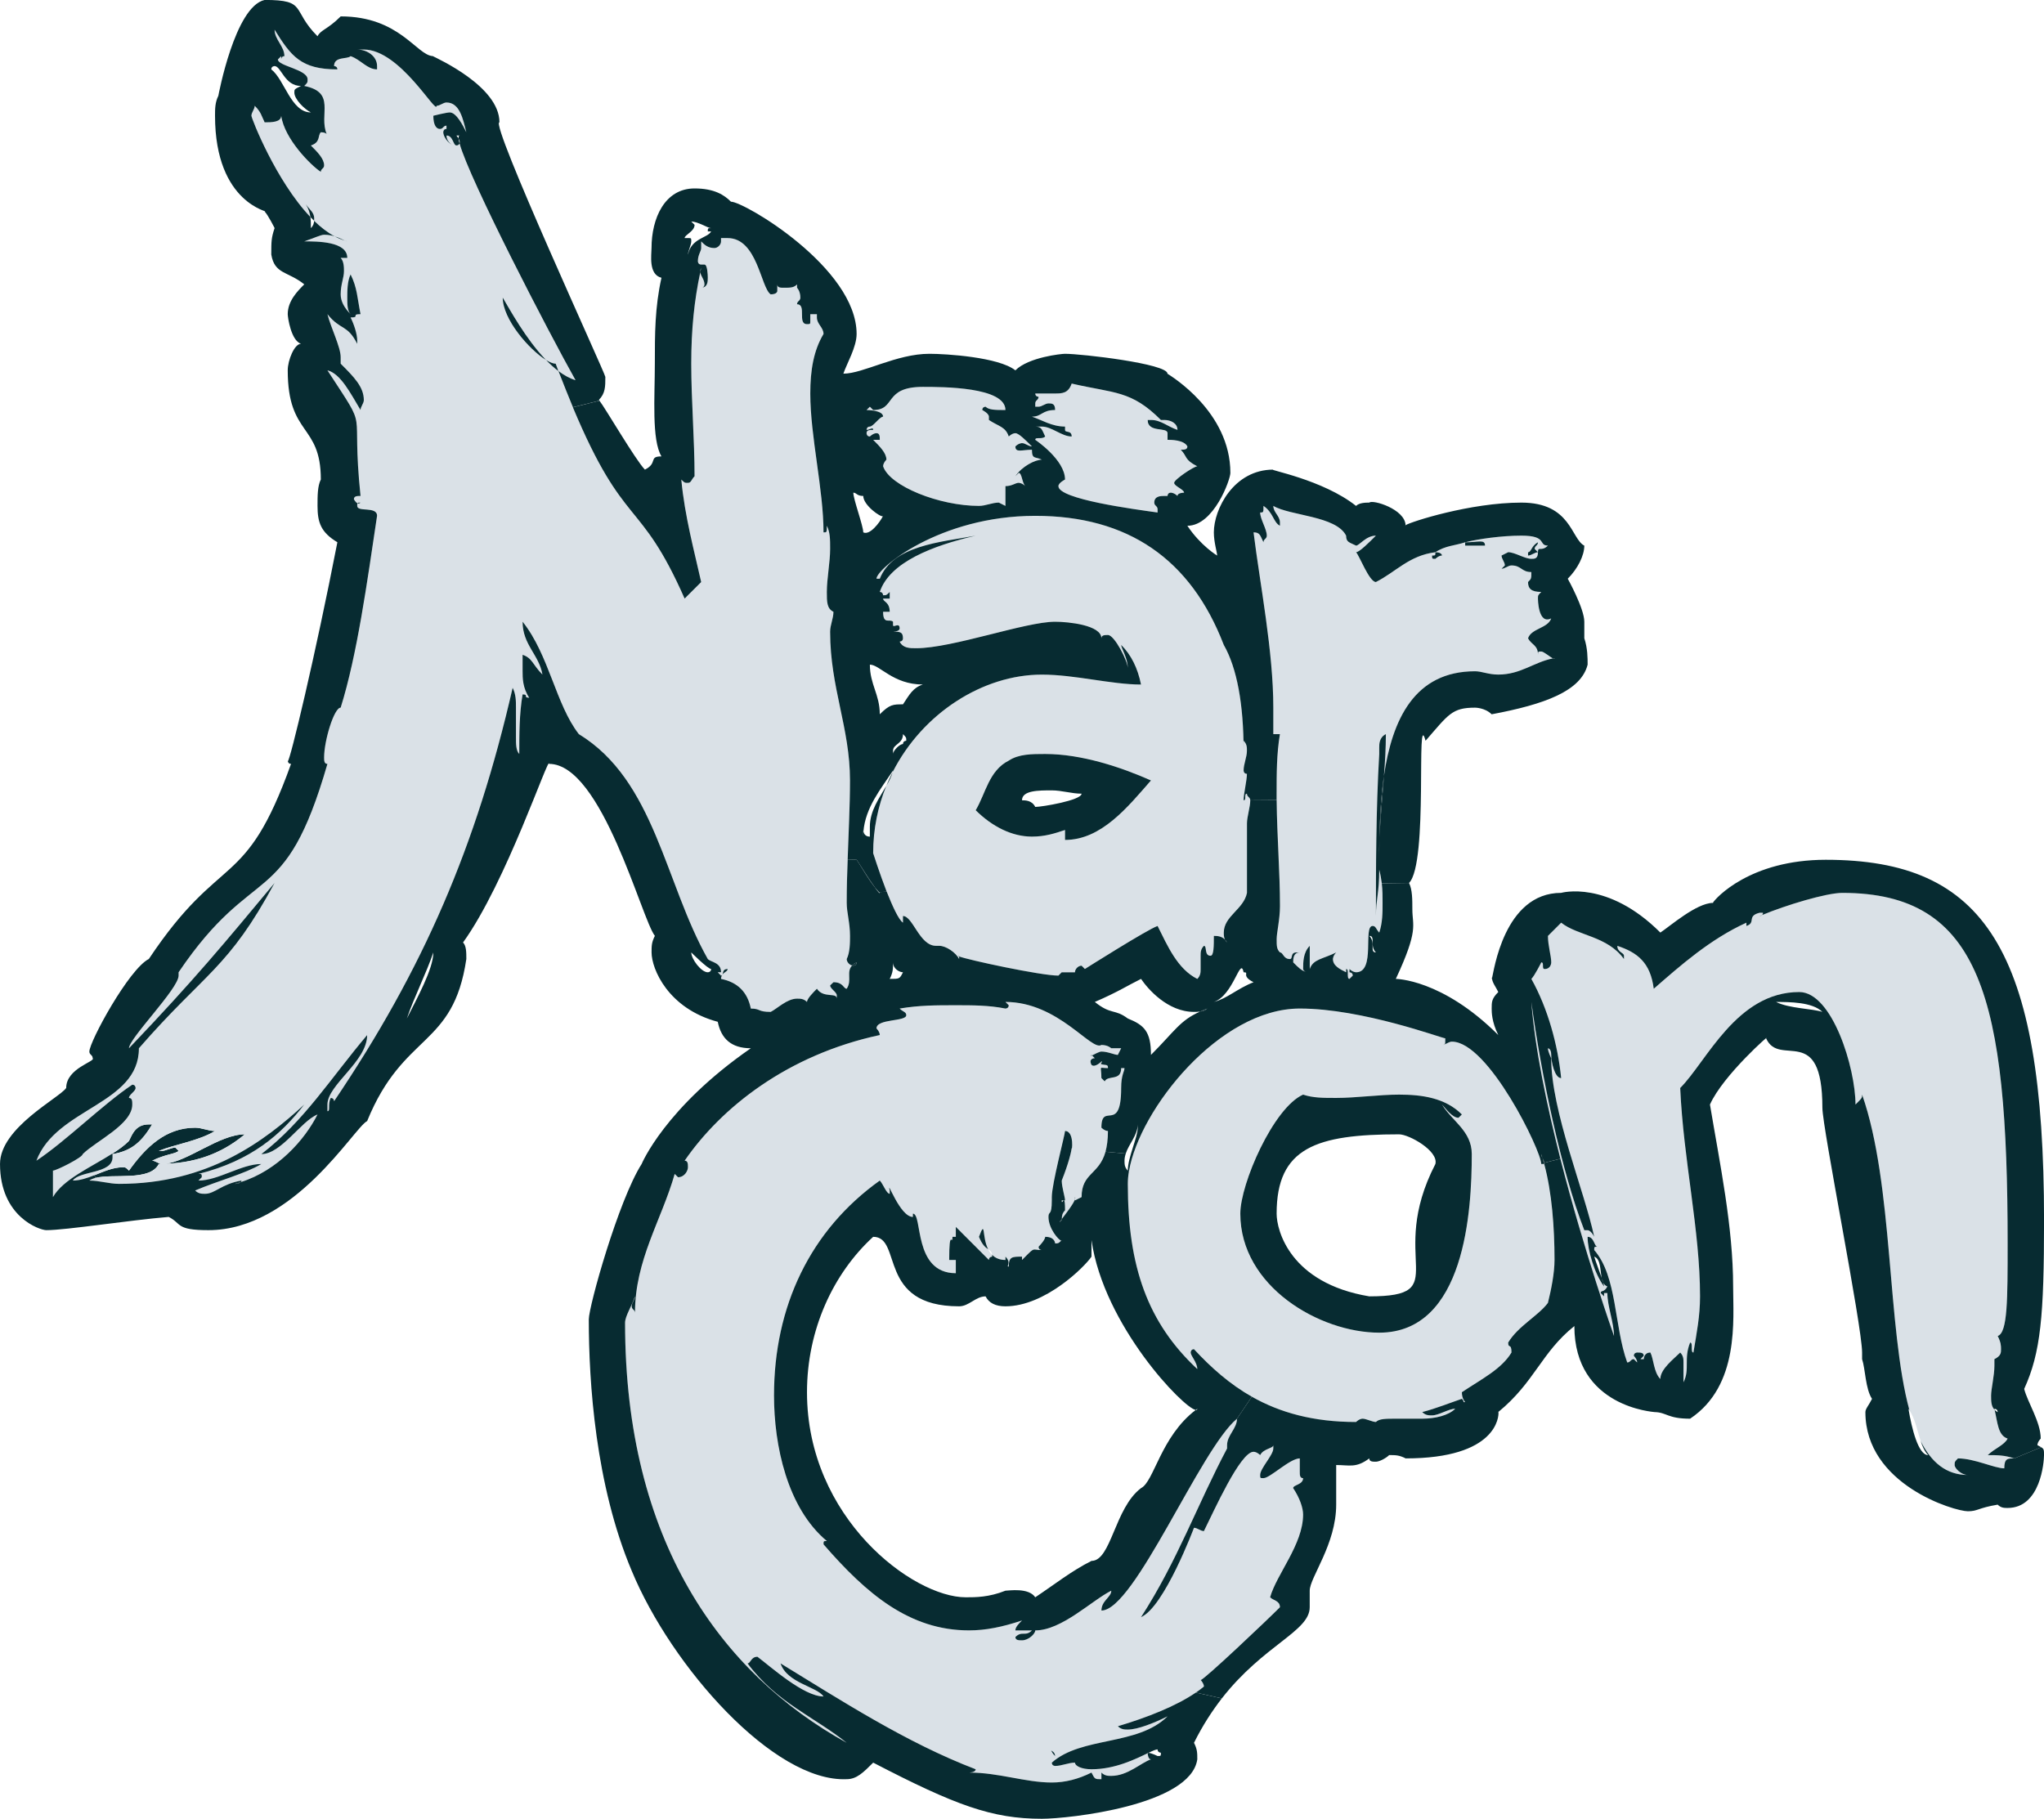 <?xml version="1.0" encoding="utf-8"?>
<!-- Generator: Adobe Illustrator 16.0.3, SVG Export Plug-In . SVG Version: 6.00 Build 0)  -->
<!DOCTYPE svg PUBLIC "-//W3C//DTD SVG 1.1 Basic//EN" "http://www.w3.org/Graphics/SVG/1.1/DTD/svg11-basic.dtd">
<svg version="1.1" baseProfile="basic" id="Layer_1"
	 xmlns="http://www.w3.org/2000/svg" xmlns:xlink="http://www.w3.org/1999/xlink" x="0px" y="0px" width="183.315px"
	 height="163.133px" viewBox="0 0 183.315 163.133" xml:space="preserve">
<style type="text/css">
<![CDATA[
	.narcon_1{fill:#072B31;}
	.narcon_4{fill:#DAE1E7;}
]]>
</style>
<path class="narcon_1" d="M14.744,104.386c2.061-0.157,4.915-2.645,7.211-2.645C20.261,103.154,18.027,104.29,14.744,104.386"/>
<path class="narcon_1" d="M21.064,106.185c0.175-0.045,0.358-0.098,0.524-0.159C21.448,106.185,21.064,106.185,21.064,106.185"/>
<path class="narcon_1" d="M14.744,104.386c-0.069,0.017-0.139,0.017-0.209,0.017c-0.026,0-0.053,0-0.079-0.009
	C14.552,104.402,14.647,104.394,14.744,104.386"/>
<path class="narcon_1" d="M13.644,100.85c-0.89,1.484-1.781,2.375-3.553,2.663l-0.026-0.036c0.576-0.357,1.091-0.733,1.501-1.143
	c0.297-0.593,0.594-1.484,1.781-1.484H13.644z"/>
<path class="narcon_1" d="M8.555,105.65l-0.079-0.244c0.838-0.332,1.668-0.707,2.506-0.707c0.288,0,0.288,0,0.585,0.297
	c1.484-2.068,3.265-3.85,5.935-3.85c0.595,0,1.188,0.296,1.781,0.296c-1.484,0.892-3.561,1.188-5.045,1.782h0.297
	c0.297,0,0.89-0.297,1.187-0.297l0.296,0.297c-0.296,0.288-1.186,0.288-2.374,0.881c0.262,0,0.515,0.228,0.778,0.288
	c-0.062,0.009-0.123,0.009-0.184,0.009C13.452,105.975,10.144,105.241,8.555,105.65"/>
<path class="narcon_4" d="M144.749,119.827c0,0-2.652-7.481-4.81-15.896c-1.213-4.784-2.278-9.873-2.601-14.063
	c0.89,6.529,2.67,15.128,4.748,20.471h0.297c0,0,0.297,0,0.594,0.594c-0.891-4.155-3.857-11.27-3.857-16.019
	c0,0-0.298-0.593-0.298-0.892c0,0,0.298,0,0.298,0.596c0,0.593,0.295,2.076,0.889,2.076c-0.297-2.968-1.187-6.233-2.67-8.895
	c0.297-0.297,0.89-1.485,0.89-1.485c0.297,0,0,0.596,0.297,0.596c0.595,0,0.595-0.596,0.595-0.596c0-0.592-0.298-1.482-0.298-2.373
	c0.298-0.297,0.89-0.891,1.187-1.187c1.484,1.187,4.146,1.187,5.631,3.263v-0.295c0-0.298-0.594-0.298-0.594-0.891
	c1.781,0.593,2.969,1.482,3.266,3.85c2.374-2.068,5.044-4.443,8.311-5.927v0.296c0.891-0.296,0-0.891,1.187-1.188h0.297
	c0,0.098-0.035,0.167-0.079,0.209c-0.078,0.027-0.148,0.063-0.218,0.088c0,0,0.13,0,0.218-0.088
	c2.113-0.881,5.762-1.989,7.194-1.989c12.456,0,14.829,9.488,14.829,31.442c0,5.045,0,8.005-0.889,8.302
	c0.297,0.593,0.297,0.89,0.297,1.188s0,0.594-0.595,0.891v0.594c0,0.891-0.296,2.076-0.296,2.671c0,0.479,0,0.96,0.313,1.274
	c0.281,1.161,0.297,2.296,1.17,2.584c-0.297,0.594-1.187,0.891-1.779,1.483c0.891,0,1.482,0,2.374,0.297
	c-0.595,0-0.892,0-0.892,0.89c-0.89,0-2.67-0.89-4.153-0.89c-0.298,0.297-0.298,0.297-0.298,0.594c0,0.296,0.594,0.892,1.187,0.892
	c-1.954,0-3.29-1.145-4.241-3.056c-0.297-0.908-0.498-1.982-1.004-2.75c-2.017-7.42-1.424-20.262-4.242-28.308
	c0,0.296,0,0.296-0.595,0.889c0-3.264-2.077-10.092-5.046-10.092c-5.63,0-8.301,6.233-10.675,8.606
	c0.296,6.521,1.78,12.755,1.78,18.69c0,1.772-0.297,3.256-0.592,5.038c-0.299,0,0-0.893-0.299-0.893
	c-0.594,1.485,0,2.375-0.594,3.563v-0.297v-1.483c0-0.297,0-0.594-0.296-0.89c-0.593,0.593-1.781,1.482-1.781,2.373
	c-0.593-0.594-0.593-1.78-0.89-2.373c-0.594,0-0.594,0.593-0.594,0.593h-0.297l0.297-0.297c0-0.296-0.297-0.296-0.594-0.296
	c0,0-0.297,0-0.297,0.296c0,0,0.297,0.297,0.297,0.594l-0.297-0.297c-0.297,0-0.297,0.297-0.594,0.297
	c-1.188-3.265-0.891-7.708-2.959-10.083c0-0.297,0-0.297,0.288-0.297c-0.288,0-0.288-0.89-0.882-0.89
	c0,1.187,0.594,3.265,1.475,4.451c0-0.062-0.025-0.174-0.068-0.329c0.086,0.155,0.2,0.276,0.365,0.329
	c-0.297,0.594-0.593,0.298-0.593,0.594l0.296,0.297v-0.297h0.297C144.155,117.166,144.749,118.641,144.749,119.827"/>
<path class="narcon_4" d="M131.105,124.874c0,0.593,0.297,0.89,0.297,0.89c-0.297,0,0,0-0.297-0.297c-0.89,0.297-2.375,0.891-3.553,1.187
	c0.297,0.296,0.585,0.296,0.881,0.296c0.595,0,1.485-0.592,2.078-0.592c-0.593,0.592-1.781,0.89-2.959,0.89h-2.374
	c-0.891,0-1.484,0-1.781,0.297c-0.297,0-0.891-0.297-1.188-0.297s-0.592,0.297-0.592,0.297c-3.843,0-6.836-0.846-9.351-2.27
	c-1.955-1.108-3.623-2.575-5.185-4.261c-0.297,0-0.297,0.299-0.297,0.299c0,0.296,0.592,0.89,0.592,1.482
	c-4.45-4.154-6.231-9.19-6.231-16.61c0-0.367,0.035-0.752,0.104-1.161h0.01c0.941-5.545,8.127-14.563,15.311-14.563
	c5.639,0,12.754,2.672,13.051,2.672c0,0.332,0,0.473-0.054,0.542c-0.043,0.018-0.087,0.024-0.13,0.043
	c0.061,0,0.105-0.009,0.13-0.043c0.22-0.089,0.429-0.245,0.647-0.245c3.264,0,8.012,9.795,8.012,10.973h0.264
	c0.689,2.54,0.924,5.691,0.924,8.606c0,1.188-0.295,2.672-0.592,3.857c-0.892,1.181-2.673,2.071-3.563,3.554
	c0,0.594,0.297,0,0.297,0.893C134.667,122.795,132.887,123.686,131.105,124.874 M131.995,103.513c0-2.07-1.779-2.96-2.67-4.443
	c0.297,0.297,0.891,1.187,1.483,1.187l0.297-0.297c-1.483-1.482-3.553-1.779-5.631-1.779c-1.78,0-3.856,0.297-5.638,0.297
	c-1.188,0-2.078,0-2.969-0.297c-2.67,1.187-5.631,8.005-5.631,10.675c0,6.529,7.114,10.676,12.457,10.676
	C131.402,119.53,131.995,108.558,131.995,103.513"/>
<path class="narcon_4" d="M88.621,112.049c-0.577-1.152-0.21-2.75-0.821-1.116C88.097,111.674,88.394,111.893,88.621,112.049
	 M91.064,146.826c0,0.297,0.296,0.297,0.593,0.297c0.594,0,1.188-0.593,1.188-0.89c2.374,0,5.045-2.672,6.817-3.562
	c0,0.593-0.883,0.89-0.883,1.781c2.959,0,8.895-14.534,12.16-17.206c0,0.89-0.891,1.485-0.891,2.375v0.297
	c-2.672,5.036-4.451,10.081-7.715,15.128c2.076-0.891,4.748-8.014,4.748-8.014c0.295,0,0.592,0.297,0.891,0.297
	c0.89-1.781,3.264-7.115,4.451-7.115c0.297,0,0.594,0.297,0.594,0.297c0.297-0.593,1.179-0.593,1.179-0.89v0.297
	c0,0.593-1.179,1.779-1.179,2.375c0,0.286,0,0.286,0.297,0.286c0.594,0,2.366-1.771,3.256-1.771v0.297v0.89
	c0,0.299,0,0.585,0.297,0.585c0,0.595-0.89,0.595-0.89,0.893c0.593,0.889,0.89,1.779,0.89,2.372c0,2.672-2.375,5.344-2.959,7.42
	c0.288,0.297,0.881,0.297,0.881,0.892c-1.151,1.161-6.816,6.528-7.104,6.528c0.051,0.062,0.288,0.324,0.288,0.585
	c-0.219,0.185-0.463,0.366-0.725,0.542c-1.8,1.231-4.399,2.243-6.994,3.02c0.299,0.297,0.596,0.297,0.892,0.297
	c0.89,0,2.375-0.594,3.562-1.187c-2.672,2.672-7.707,1.781-10.379,4.156c0,0.295,0.297,0.295,0.297,0.295
	c0.594,0,1.188-0.295,1.78-0.295c0,0.295,0.595,0.592,1.484,0.592c2.13,0,3.963-0.924,5.036-1.438
	c0.01,0.14,0.053,0.549,0.298,0.549c-0.89,0.298-2.078,1.484-3.562,1.484c-0.298,0-0.586,0-0.883-0.298v0.595
	c-0.592,0-0.592,0-0.89-0.595c-1.187,0.595-2.374,0.892-3.562,0.892c-2.375,0-4.749-0.892-7.419-0.892c0,0,0.593,0,0.593-0.297
	c-6.224-2.373-12.159-6.231-17.502-9.496c0.594,1.779,3.264,2.076,3.858,2.968c-1.78,0-4.74-2.672-5.927-3.562
	c-0.594,0-0.594,0.594-0.89,0.594c2.671,3.562,5.927,4.748,8.895,7.123c-11.27-6.233-19.877-18.097-19.877-37.676
	c0-0.594,0.594-1.475,0.891-2.366c0,0.296-0.297,0.593-0.297,0.892c0,0.296,0.297,0.296,0.297,0.584
	c0-4.741,2.374-8.303,3.561-12.458l0.297,0.297c0.593,0,0.89-0.593,0.89-0.89s0-0.594-0.297-0.594
	c3.265-4.739,9.193-9.487,17.502-11.27c0-0.297-0.296-0.593-0.296-0.593c0-0.891,2.671-0.594,2.671-1.187
	c0-0.297-0.296-0.297-0.594-0.596c1.781-0.297,3.256-0.297,5.038-0.297c1.484,0,2.967,0,4.451,0.297c0,0,0.297,0,0.297-0.297
	l-0.297-0.296c4.75,0,7.717,4.453,8.607,3.858c0.585,0,0.883,0.296,0.883,0.296h0.592h0.299l-0.299,0.596
	c-0.295,0-0.89-0.297-1.475-0.297c-0.191,0-0.628,0.243-0.838,0.348l-0.052-0.051c-0.104,0.104-0.062,0.095,0.052,0.051l0.246,0.245
	c0,0-0.596,0-0.298,0.594c0.298,0.297,0.89-0.297,0.89-0.297c0.297,0-0.592,0.297,0.585,0.297h-0.881c0.881,0,0.881,0,0.881,0.297
	c-0.881,0-0.585-0.297-0.585,0.89l0.297,0.297c0.288-0.594,1.477,0,1.477-1.187h0.297c0,0.297-0.297,0.593-0.297,1.779
	c0,4.157-1.773,1.188-1.773,3.563c0,0,0.297,0.296,0.585,0.296c0,0.777-0.087,1.38-0.218,1.86c-0.584,2.078-2.146,1.895-2.146,4.068
	l-0.595,0.296v-0.095c0.035-0.098,0.035-0.167,0-0.201v0.201c-0.131,0.409-0.829,1.301-1.178,1.763c0-0.254,0.026-0.515,0.288-0.777
	c0-0.61-0.035-0.837-0.079-0.891h0.079c0-0.296-0.297-1.187-0.297-1.778c0.594-1.486,0.89-2.664,0.89-2.961
	c0,0.586,0.297-1.485-0.593-1.485c0,0.299-1.188,4.742-1.188,5.929v0.296c0,1.483-0.298,0.891-0.298,1.483
	c0,1.049,0.927,2.096,1.144,2.123c-0.252,0.252-0.271,0.252-0.549,0.252c0,0,0-0.593-0.891-0.593c0,0.297-0.593,0.89-0.593,0.89
	c0,0.297,0.296,0.297,0.296,0.297c-0.89,0-0.593-0.297-1.484,0.593l-0.297,0.297v-0.297c-0.889,0-1.187,0-1.187,0.893
	c-0.297,0,0.298-0.297-0.297-0.893v0.297c-0.541,0-0.925-0.183-1.196-0.462c-0.035-0.297-0.165-0.375-0.349-0.489
	c0.087,0.185,0.201,0.35,0.349,0.489c0.009,0.045,0.009,0.105,0.009,0.165c0,0-0.297,0-0.297,0.297
	c-0.593-0.593-2.967-2.967-2.967-2.967v0.297v0.594h-0.297c0,0.89-0.297-0.891-0.297,2.076h0.594v1.188
	c-3.85,0-2.959-5.343-3.85-5.343v0.296c-1.188,0-2.374-3.562-2.078-2.373v0.297c-0.296,0-0.593-0.89-0.891-1.186
	c-6.232,4.45-9.487,11.277-9.487,19.281c0,4.452,1.178,10.082,4.739,13.05c-0.297,0-0.297,0-0.297,0.297
	c3.859,4.452,7.717,7.717,13.051,7.717c1.484,0,2.968-0.297,4.748-0.89c-0.297,0.296-0.593,0.593-0.593,0.89h0.296h0.891h0.297
	C91.955,146.826,91.657,146.233,91.064,146.826"/>
<path class="narcon_4" d="M136.448,48.045c2.375,0,1.482,0.893,2.375,0.893c-0.596,0.594-0.893,0-0.893,0.594l-0.295-0.297
	c0-0.297,0.295-0.297,0.295-0.594c-0.592,0.297-0.592,0.891-0.89,0.891v0.296c0.298,0,0.595-0.296,0.89-0.296
	c0,0.593-0.295,0.593-0.592,0.593c-0.594,0-1.484-0.593-2.078-0.593l-0.594,0.296c0,0.297,0.297,0.593,0.297,0.89l-0.297,0.297
	c0.297,0,0.594-0.297,0.891-0.297c0.891,0,0.891,0.594,1.781,0.594c0,0.594,0,0.594-0.298,0.892c0,0.593,0.298,0.89,1.187,0.89
	c-0.297,0.297-0.297,0.297-0.297,0.594c0,0,0,2.375,1.188,1.779c-0.296,0.894-1.78,0.894-2.078,1.782
	c0.298,0.593,0.89,0.593,0.89,1.484c0-0.298,0-0.298,0.297-0.298c0.22,0,0.779,0.489,1.039,0.621
	c-1.701,0.33-2.879,1.449-4.896,1.449c-0.891,0-1.484-0.297-2.078-0.297c-5.438,0-7.438,4.328-8.179,9.4
	c0.104-1.256,0.174-2.523,0.174-3.762c-0.593,0.296-0.593,0.89-0.593,1.186v0.596c-0.297,5.045-0.297,10.378-0.297,14.533
	c0-1.484,0.297-2.077,0.297-4.155c0.113,0.444,0.184,0.847,0.227,1.222c0.07,0.631,0.07,1.188,0.07,1.746
	c0,0.891,0,1.782-0.297,2.672c-0.297-0.297-0.297-0.594-0.594-0.594c-0.891,0,0.297,4.155-1.483,4.155c0,0-0.297,0-0.595-0.296
	v0.296c0,0,0.298,0,0.298,0.297l-0.298,0.297c-0.297,0,0-0.89-0.297-0.89v0.296c-0.592-0.296-1.187-0.593-1.187-1.188
	c0,0,0-0.296,0.297-0.593c-1.187,0.593-2.077,0.593-2.374,1.485v-2.078c-0.595,0.593-0.595,1.483-0.595,2.078
	c0,0,0,0.165,0.254,0.252c-0.394-0.096-0.672-0.375-1.144-0.847c0-0.298,0-0.891,0.594-0.891h-0.297
	c-0.594,0-0.297,0.593-0.594,0.593c-0.594,0-0.594-0.593-0.891-0.593c-0.297-0.297-0.297-0.593-0.297-1.187s0.297-1.781,0.297-2.969
	c0-3.089-0.261-6.172-0.297-9.506v-0.574c0-1.783,0-3.563,0.297-5.344h-0.593v-2.375c0-5.037-1.179-10.972-1.772-15.722
	c0.594,0,0.594,0.296,0.892,0.892c0-0.299,0.296-0.299,0.296-0.596c0-0.593-0.594-1.482-0.594-2.076c0.298,0,0.298,0,0.298-0.593
	c0.881,0.593,0.881,1.483,1.474,1.78v-0.297c0-0.593-0.593-0.89-0.593-1.483c1.483,0.89,5.639,0.89,6.528,2.669
	c0,0.596,0.297,0.596,0.892,0.893c0.296,0,0.89-0.893,1.78-0.893c-0.594,0.596-1.484,1.486-1.78,1.486
	c0.296,0.296,1.187,2.671,1.78,2.671c1.781-0.892,2.968-2.375,5.334-2.671c0,0.296,0,0.296-0.297,0.296c0,0.297,0,0.297,0.297,0.297
	c0,0,0.297-0.297,0.594-0.297c0,0,0-0.296-0.594-0.296c0.89-0.594,1.779-0.594,2.672-0.891v0.297h0.889h0.891
	c0-0.596-0.594-0.297-1.779-0.297C132.589,48.342,134.667,48.045,136.448,48.045"/>
<path class="narcon_4" d="M105.896,40.337c0.594,0.595,0.297,0.892,1.483,1.485c-0.296,0-2.078,1.187-2.078,1.483
	c0,0.297,0.892,0.594,0.892,0.882c0,0-0.594,0-0.594,0.296c-0.298-0.296-0.594-0.296-0.594-0.296c-0.296,0-0.296,0.296-0.296,0.296
	h-0.297c-0.297,0-0.892,0-0.892,0.596c0,0.296,0.297,0.296,0.297,0.593v0.296c-2.077-0.296-8.895-1.186-8.895-2.366
	c0-0.297,0.594-0.593,0.594-0.593c0-1.78-2.672-3.562-2.672-3.562c0-0.297,0.594,0,0.891-0.297c-0.297-0.593-0.297-0.89-0.891-0.89
	h0.594c0.892,0,1.78,0.89,2.67,0.89c0-0.593-0.592-0.296-0.592-0.593V38.26c-1.187,0-2.078-0.593-2.969-0.889
	c0.891,0,0.891-0.596,2.078-0.596c0-0.593-0.296-0.593-0.594-0.593c-0.297,0-0.594,0.297-0.891,0.297h-0.297v-0.297
	c0-0.297,0.297-0.297,0.297-0.593c0,0-0.297,0-0.297-0.297h0.594h1.188c0.593,0,1.188,0,1.482-0.89
	c3.851,0.89,5.334,0.594,8.007,3.265h0.297c0.593,0,1.187,0.297,1.187,0.89c-0.89-0.297-1.483-0.89-2.375-0.89h-0.297
	c0,1.187,1.782,0.593,1.782,1.187v0.593c0.296,0,1.483,0,1.78,0.594C106.489,40.337,106.192,40.337,105.896,40.337"/>
<path class="narcon_4" d="M91.064,42.712l0.296-0.296c0.297,0,0.297,0.889,0.594,1.186c-0.297-0.297-0.594-0.297-0.594-0.297
	c-0.296,0-0.592,0.297-1.187,0.297v0.585v1.188l-0.593-0.296c-0.594,0-1.187,0.296-1.781,0.296c-3.562,0-8.005-1.773-8.598-3.553
	c0-0.297,0.297-0.593,0.297-0.593c0-0.594-0.595-1.188-1.188-1.782h0.593c0-0.297,0-0.593-0.296-0.593
	c-0.297,0-0.593,0.296-0.593,0.296c-0.297,0-0.297-0.296-0.297-0.296c0-0.297,0.297-0.297,0.593-0.297c0-0.297-0.296,0-0.593,0
	c0,0,0-0.297,0.297-0.297c0.296,0,0.889-0.889,1.187-0.889c0-0.596-1.484-0.596-1.484-0.596l0.297-0.296l0.296,0.296
	c2.078,0,0.891-2.076,4.453-2.076c1.771,0,7.41,0,7.41,2.076c-0.89,0-1.484,0-1.78-0.296c0,0-0.297,0-0.297,0.296
	c0,0,0.593,0.299,0.593,0.596v0.296c0.891,0.593,1.484,0.593,1.781,1.483c0,0,0.298-0.296,0.594-0.296s0.89,0.593,1.484,1.187
	c-0.297,0-0.594-0.297-0.891-0.297c0,0-0.297,0-0.593,0.297c0,0.594,0.593,0.296,1.484,0.296c0,0.892,0.297,0.595,0.89,0.892
	C92.846,41.229,91.657,41.822,91.064,42.712"/>
<path class="narcon_4" d="M95.22,87.206l-0.297,0.297c-1.59,0-8.145-1.415-8.905-1.72v-0.062c-0.096,0-0.086,0.019,0,0.062v0.234
	c-0.296-0.593-1.187-1.186-1.78-1.186h-0.297c-1.476,0-2.069-2.672-2.959-2.672v0.595c-0.393-0.263-0.943-1.485-1.458-2.777
	c-0.646-1.677-1.214-3.456-1.214-3.456c0-2.165,0.429-4.199,1.18-6.04c0.252-0.42,0.462-0.831,0.567-1.231
	c2.688-5.299,8.109-8.746,13.381-8.746c2.969,0,6.224,0.89,8.896,0.89c-0.297-1.485-0.892-2.662-1.78-3.554
	c0,0.297,0.592,1.188,0.592,2.068c0-0.593-1.187-2.957-1.779-2.957c-0.288,0-0.585,0-0.585,0.296c0-1.187-2.968-1.485-4.155-1.485
	c-2.672,0-9.201,2.375-12.457,2.375c-0.593,0-1.187,0-1.485-0.593c0,0,0.298,0,0.298-0.297c0-0.593-0.298-0.593-0.891-0.593
	c0,0,0.593,0,0.593-0.297c0-0.596-0.593,0-0.593-0.297v-0.299c-0.296-0.297-0.889,0.299-0.889-0.89h0.593
	c0-0.89-0.593-0.89-0.593-1.187h0.593v-0.297v-0.297c-0.297,0.297-0.297,0.297-0.593,0.297c0,0,0-0.297-0.298-0.297
	c0.891-2.672,4.749-4.154,8.599-5.047c-3.265,0.596-7.412,0.893-8.599,3.859h-0.297c0-0.891,5.631-5.638,14.238-5.638
	c8.3,0,13.941,3.858,16.909,11.574c1.187,2.068,1.781,5.334,1.781,9.488v-0.889c0.296,0.296,0.296,0.592,0.296,0.889
	c0,0.596-0.296,1.188-0.296,1.782c0,0,0,0.296,0.296,0.296c0,0.594-0.296,1.783-0.296,2.375c0.296,0,0-0.592,0.296-0.592
	c0,0.296,0.297,0.296,0.297,0.592c0,0.594-0.297,1.484-0.297,2.068v6.233c-0.296,1.483-2.077,2.077-2.077,3.562
	c0,0.211,0,0.42,0.104,0.627c-0.314-0.33-0.75-0.33-0.995-0.33c0,0.891,0,1.78-0.298,1.78c-0.592,0-0.295-0.89-0.592-0.89
	c-0.297,0.296-0.297,0.593-0.297,0.89v1.188c0,0.296,0,0.593-0.298,0.89c-1.78-0.89-2.671-2.968-3.562-4.749
	c-0.891,0.297-6.521,3.859-6.521,3.859L97,86.613c-0.297,0-0.593,0.297-0.593,0.593H95.22z M95.517,75.335
	c3.265,0,5.629-2.96,7.707-5.335c-2.67-1.186-6.224-2.373-9.488-2.373c-1.188,0-2.375,0-3.265,0.594
	c-1.781,0.89-2.077,2.969-2.967,4.451c1.484,1.475,3.265,2.365,5.045,2.365c1.188,0,2.078-0.297,2.969-0.594V75.335z"/>
<path class="narcon_4" d="M65.26,86.91c-0.445,0-0.392,0.33-0.462,0.496C64.963,87.179,65.26,87.119,65.26,86.91 M29.305,12.028
	c0.017,0.044,0.034,0.087,0.06,0.132C29.365,12.161,29.365,12.099,29.305,12.028 M21.955,101.741c-2.296,0-5.151,2.487-7.211,2.645
	c-0.096,0.008-0.192,0.017-0.288,0.008c0.026,0.009,0.052,0.009,0.079,0.009c0.07,0,0.139,0,0.209-0.017
	C18.026,104.29,20.261,103.154,21.955,101.741 M10.065,103.477c-1.912,1.223-4.399,2.297-5.316,3.895v-1.483v-0.892
	c0.297,0,2.671-1.187,2.671-1.483c1.187-1.179,4.443-2.663,4.443-4.443c0-0.297,0-0.593-0.297-0.593
	c0-0.297,0.594-0.596,0.594-0.893c0,0,0-0.295-0.297-0.295c-2.662,1.78-5.927,5.045-8.598,6.816
	c1.781-4.739,9.192-5.036,9.192-10.083c5.936-6.817,8.013-7.112,12.169-14.829c-4.452,5.342-7.124,8.606-13.06,14.829
	c0-0.89,4.452-5.341,4.452-6.52v-0.298c6.826-10.09,9.489-5.342,13.347-18.688c-0.297,0-0.297-0.296-0.297-0.593
	c0-1.485,0.892-4.453,1.485-4.453c1.484-4.74,2.374-11.269,3.264-17.205c0-0.89-1.78-0.297-1.78-0.89c0-0.123,0-0.192,0.017-0.237
	c0.088,0.036,0.183,0.036,0.28-0.059c-0.175,0-0.245,0-0.28,0.059c-0.174-0.087-0.314-0.356-0.314-0.356
	c0-0.299,0.297-0.299,0.594-0.299c-0.891-8.598,0.89-5.333-2.969-11.268c1.188,0.297,2.078,2.077,2.969,3.56
	c0-0.297,0.296-0.593,0.296-0.89c0-1.186-0.89-2.076-2.077-3.264v-0.594c0-0.89-0.89-2.661-1.188-3.85
	c1.188,1.486,1.781,0.892,2.672,2.663v-0.296c0-0.593-0.297-1.475-0.594-2.07c0.891,0,0-0.297,0.891-0.297
	c-0.297-1.483-0.297-2.373-0.891-3.561c-0.297,0.593-0.297,1.485-0.297,2.078c0,0.594,0,1.187,0.297,1.483
	c-0.594-0.593-0.89-1.186-0.89-1.78c0-0.89,0.296-1.484,0.296-2.078c0-0.297,0-0.89-0.296-1.187h0.593
	c0-1.483-2.671-1.483-3.858-1.483c0.89-0.298,1.484-0.595,1.78-0.595c0.376,0,0.69,0.062,0.952,0.149
	c0.297,0.158,0.603,0.288,0.908,0.376c0.088,0.043,0.158,0.07,0.218,0.07c-0.07-0.019-0.148-0.036-0.218-0.07
	c-0.209-0.088-0.497-0.262-0.908-0.376c-0.637-0.34-1.257-0.821-1.85-1.397v-0.009c0.008-0.078,0.008-0.156,0.008-0.226
	c0-0.515-0.445-0.803-0.759-1.257c0.262,0.418,0.367,0.776,0.418,1.153c-3.107-3.265-5.289-8.861-5.289-9.088
	c0-0.296,0.296-0.594,0.296-0.891c0.594,0.595,0.594,0.891,0.891,1.485c0.594,0,1.484,0,1.484-0.594
	c0.288,2.077,2.663,4.452,3.553,5.037c0-0.288,0.296-0.288,0.296-0.585c0-0.593-0.593-1.188-1.186-1.782
	c0.89-0.296,0.593-0.889,0.89-1.186c0.296,0,0.445,0.078,0.524,0.148c-0.725-1.746,0.881-3.727-2.008-4.303
	c0.297-0.297,0.297-0.297,0.297-0.593c0-0.892-2.663-1.189-2.663-1.782l0.297-0.297v0.297c0,0,0-0.297,0.288-0.297
	c0-0.89-0.881-1.483-0.881-2.373c1.475,2.373,2.365,3.56,5.63,3.56c0-0.297-0.296-0.297-0.296-0.297c0-0.89,1.186-0.593,1.483-0.89
	c0.891,0.297,1.484,1.187,2.374,1.187V5.927c0-0.89-0.89-1.483-1.78-1.483h0.593c3.265,0,6.53,5.936,6.53,5.045
	c0.297,0,0.593-0.297,0.882-0.297c1.187,0,1.484,1.485,1.78,2.672c-0.296-0.594-0.891-1.78-1.484-1.78
	c-0.296,0-1.475,0.296-1.475,0.296c0,0.89,0.297,1.187,0.594,1.187c0.296,0,0.296-0.297,0.585-0.297v0.297
	c-0.289,0-0.289,0.297-0.289,0.297c0,0.28,0.245,0.803,0.76,1.116c-0.175-0.129-0.471-0.4-0.471-0.819
	c0.593,0,0.593,0.889,0.889,0.889c0.184,0,0.254-0.104,0.28-0.191c0.891,3.265,8.058,17.074,10.405,21.247
	c-0.523-0.156-1.038-0.444-1.536-0.821c-0.078-0.219-0.157-0.437-0.244-0.663c-0.219,0-0.515-0.122-0.865-0.332
	c-1.815-1.876-3.273-4.574-3.884-5.595c0,1.939,2.366,4.661,3.884,5.595c0.358,0.367,0.725,0.708,1.109,0.995
	c0.471,1.205,0.9,2.279,1.301,3.248c4.635,11.051,5.988,8.013,10.021,17.153c0.594-0.594,0.891-0.891,1.484-1.483
	c-0.593-2.671-1.484-5.937-1.781-9.192c0.297,0.296,0.297,0.296,0.594,0.296c0.297,0,0.297-0.296,0.594-0.593
	c0-3.265-0.297-6.827-0.297-10.091c0-3.099,0.27-5.675,0.812-8.215c0.034,0.366,0.375,0.646,0.375,1.101c0,0,0,0.208-0.183,0.278
	c0.479-0.059,0.479-0.593,0.479-0.872v-0.035c0-0.21-0.035-1.152-0.296-1.152h-0.297c-0.297,0-0.297-0.297-0.297-0.297
	c0-0.593,0.297-0.89,0.297-1.186v-0.594c0.297,0.297,0.593,0.594,1.188,0.594c0.296,0,0.593-0.297,0.593-0.594v-0.298h0.593
	c2.672,0,2.969,4.453,3.859,5.046c0.593,0,0.593-0.296,0.593-0.296v-0.594c0,0.297,0.289,0.297,0.585,0.297
	c0.594,0,0.891,0,1.187-0.297v0.297c0,0,0.298,0.297,0.298,0.89c0,0.297-0.298,0.297-0.298,0.594c0.891,0,0,1.781,0.891,1.781
	c0.296,0,0.296,0,0.296-0.299v-0.593h0.594v0.297c0,0.595,0.594,0.892,0.594,1.477c-0.891,1.483-1.188,3.264-1.188,5.341
	c0,3.858,1.188,8.606,1.188,12.456c0.297,0,0.297,0,0.297-0.593c0.296,0.593,0.296,1.186,0.296,2.079
	c0,1.186-0.296,2.67-0.296,3.857c0,0.891,0,1.484,0.593,1.781c0,0.592-0.297,1.188-0.297,1.781c0,5.036,1.781,8.598,1.781,13.346
	c0,2.33-0.131,4.662-0.21,7.08c-0.052,1.266-0.086,2.566-0.086,3.893c0,0.891,0.296,1.782,0.296,2.969c0,0.594,0,1.483-0.296,2.076
	c0,0.263,0.235,0.525,0.488,0.577c-0.558,0.576,0.018,1.336-0.488,2.087c-0.297,0-0.297-0.585-1.188-0.585l-0.297,0.288
	c0,0.297,0.593,0.593,0.593,0.89v0.297c0-0.594-1.186,0-1.78-0.89c-0.297,0.296-0.89,0.89-0.89,1.187
	c-0.297-0.297-0.593-0.297-0.891-0.297c-0.89,0-1.772,0.89-2.365,1.188c-1.187,0-0.89-0.299-1.782-0.299
	c-0.296-1.483-1.186-2.364-2.67-2.661c0-0.14,0.035-0.235,0.087-0.324c0.018-0.017,0.035-0.034,0.035-0.06
	c-0.017,0.018-0.035,0.034-0.035,0.06c-0.026,0.019-0.052,0.027-0.087,0.027l-0.297-0.298h0.297c0-0.891-0.89-0.891-1.188-1.188
	C59.621,79.193,58.731,70,51.913,65.846c-2.077-2.672-2.671-7.115-5.045-10.084c0,2.078,1.483,2.969,1.781,4.742
	c-0.891-0.893-0.891-1.477-1.781-1.773v1.477c0,0.594,0,1.483,0.593,2.373c-0.593,0,0-0.297-0.593-0.297
	c-0.297,1.782-0.297,3.563-0.297,5.344c-0.297-0.299-0.297-0.892-0.297-1.485v-2.671c0-0.594,0-1.188-0.297-1.78
	c-3.265,14.237-8.004,25.22-16.017,37.082c0,0,0-0.296-0.297-0.296c-0.298,0.593,0,1.188-0.298,1.188v-0.595
	c0-1.78,3.562-3.858,3.562-6.233c-3.264,3.858-5.639,7.717-9.489,10.677c1.781,0,3.553-2.96,5.037-3.554
	c-1.126,2.253-3.588,5.037-6.887,6.066c0.043-0.034,0.07-0.078,0.07-0.138c-1.781,0.297-2.375,1.187-3.265,1.187
	c-0.297,0-0.594,0-0.891-0.297c2.078-0.89,4.453-1.485,5.936-2.375c-1.78,0-3.858,1.485-5.639,1.485l0.297-0.299
	c0-0.297,0-0.297-0.297-0.297c4.749-1.187,7.42-3.551,9.489-6.223c-3.553,3.265-8.598,7.115-16.603,7.115
	c-0.891,0-1.781-0.297-2.672-0.297c0.14-0.105,0.323-0.185,0.542-0.237c1.589-0.409,4.897,0.324,5.683-1.248
	c0.06,0,0.122,0,0.183-0.009c-0.262-0.061-0.515-0.288-0.777-0.288c1.188-0.593,2.077-0.593,2.374-0.881l-0.297-0.297
	c-0.296,0-0.889,0.297-1.186,0.297h-0.297c1.483-0.594,3.561-0.891,5.045-1.782c-0.593,0-1.187-0.296-1.781-0.296
	c-2.67,0-4.452,1.781-5.936,3.85c-0.296-0.297-0.296-0.297-0.584-0.297c-0.838,0-1.668,0.375-2.506,0.707
	c-0.646,0.253-1.301,0.481-1.946,0.481c0.594-0.892,3.561-0.596,3.561-2.078v-0.297c1.772-0.288,2.663-1.179,3.553-2.663h-0.297
	c-1.187,0-1.484,0.892-1.781,1.484C11.156,102.743,10.641,103.119,10.065,103.477"/>
<path class="narcon_1" d="M157.809,82.16c0.069-0.025,0.14-0.061,0.218-0.088C157.938,82.16,157.809,82.16,157.809,82.16"/>
<path class="narcon_1" d="M153.609,80.981c0.019-0.009,0.026-0.009,0.044-0.009C153.593,81.035,153.566,81.044,153.609,80.981"/>
<path class="narcon_1" d="M139.268,59.055c0.043-0.009,0.097-0.02,0.147-0.027C139.415,59.098,139.354,59.098,139.268,59.055"/>
<path class="narcon_1" d="M138.517,104.29c0,0.043,0.01,0.078,0.01,0.112h-0.035c-0.044-0.174-0.098-0.35-0.148-0.523
	C138.403,104.02,138.481,104.158,138.517,104.29"/>
<path class="narcon_1" d="M137.932,48.641c0,0.297-0.296,0.297-0.296,0.594l0.296,0.297c-0.296,0-0.593,0.297-0.89,0.297v-0.297
	C137.339,49.531,137.339,48.938,137.932,48.641"/>
<path class="narcon_1" d="M133.804,87.764c0.008,0.011,0,0.011,0,0.011c-0.019,0.068-0.026-0.011-0.026-0.271
	C133.777,87.599,133.785,87.686,133.804,87.764"/>
<path class="narcon_1" d="M133.183,48.938h-0.891h-0.889v-0.297C132.589,48.641,133.183,48.342,133.183,48.938"/>
<path class="narcon_1" d="M129.438,93.718c0.043-0.018,0.087-0.025,0.13-0.043C129.544,93.709,129.499,93.718,129.438,93.718"/>
<path class="narcon_1" d="M128.731,49.531c0.594,0,0.594,0.296,0.594,0.296c-0.297,0-0.594,0.297-0.594,0.297
	c-0.297,0-0.297,0-0.297-0.297C128.731,49.827,128.731,49.827,128.731,49.531"/>
<path class="narcon_1" d="M126.06,47.103c0.01,0.019,0.01,0.036,0.01,0.053C126.017,47.156,126.017,47.139,126.06,47.103"/>
<path class="narcon_1" d="M124.112,69.634c-0.129,1.902-0.321,3.78-0.392,5.438C123.756,73.273,123.851,71.406,124.112,69.634"/>
<path class="narcon_1" d="M114.493,108.854c0,1.485,1.188,6.232,8.311,7.42c7.709,0,1.483-3.266,5.928-11.872
	c0.297-1.178-2.366-2.661-3.256-2.661C118.056,101.741,114.493,102.928,114.493,108.854 M129.325,99.069
	c0.891,1.483,2.67,2.373,2.67,4.443c0,5.045-0.592,16.018-8.301,16.018c-5.342,0-12.457-4.146-12.457-10.676
	c0-2.67,2.96-9.488,5.63-10.675c0.892,0.297,1.782,0.297,2.969,0.297c1.781,0,3.858-0.297,5.64-0.297
	c2.078,0,4.146,0.297,5.631,1.779l-0.299,0.298C130.216,100.257,129.621,99.366,129.325,99.069"/>
<path class="narcon_1" d="M117.253,87.188c0.061,0.011,0.121,0.019,0.183,0.019C117.365,87.206,117.304,87.198,117.253,87.188"/>
<path class="narcon_1" d="M109.858,84.271c0.069,0.063,0.14,0.159,0.192,0.264C109.963,84.447,109.901,84.361,109.858,84.271"/>
<path class="narcon_1" d="M107.632,90.732c0.192-0.096,0.412-0.183,0.639-0.271C108.112,90.62,107.868,90.698,107.632,90.732"/>
<path class="narcon_1" d="M163.44,90.76c-0.893-0.891-2.97-0.891-4.156-0.891C160.471,90.461,162.548,90.461,163.44,90.76
	 M142.978,112.712c0.174,0.551,0.471,1.328,0.672,1.913C143.501,113.9,143.562,112.913,142.978,112.712 M139.94,103.932
	c2.155,8.414,4.81,15.896,4.81,15.896c0-1.188-0.595-2.662-0.595-3.851h-0.297v0.297l-0.297-0.297c0-0.297,0.297,0,0.594-0.594
	c-0.166-0.053-0.278-0.174-0.366-0.33c-0.035-0.114-0.078-0.255-0.13-0.411c0.025,0.148,0.07,0.297,0.13,0.411
	c0.045,0.156,0.069,0.269,0.069,0.33c-0.881-1.187-1.475-3.264-1.475-4.451c0.594,0,0.594,0.89,0.882,0.89
	c-0.288,0-0.288,0-0.288,0.298c2.068,2.375,1.772,6.817,2.959,10.083c0.297,0,0.297-0.298,0.594-0.298l0.297,0.298
	c0-0.298-0.297-0.595-0.297-0.595c0-0.296,0.297-0.296,0.297-0.296c0.297,0,0.593,0,0.593,0.296l-0.296,0.297h0.296
	c0,0,0-0.593,0.595-0.593c0.297,0.593,0.297,1.779,0.891,2.373c0-0.891,1.187-1.78,1.781-2.373c0.295,0.296,0.295,0.593,0.295,0.891
	v1.482v0.297c0.594-1.188,0-2.077,0.594-3.563c0.298,0,0,0.893,0.298,0.893c0.296-1.782,0.593-3.266,0.593-5.038
	c0-5.936-1.484-12.169-1.779-18.69c2.373-2.373,5.045-8.606,10.674-8.606c2.969,0,5.047,6.827,5.047,10.092
	c0.594-0.593,0.594-0.593,0.594-0.89c2.818,8.047,2.227,20.889,4.242,28.309c-0.027-0.044-0.053-0.087-0.088-0.131
	c0.298,1.779,0.883,4.154,1.771,4.154c-0.313-0.313-0.514-0.768-0.68-1.273c0.951,1.911,2.287,3.056,4.242,3.056
	c-0.594,0-1.188-0.596-1.188-0.892c0-0.297,0-0.297,0.297-0.594c1.484,0,3.266,0.89,4.155,0.89c0-0.89,0.296-0.89,0.892-0.89
	l2.418-1.004c0.252,0.148,0.252,0.263,0.252,0.707c0,0.594-0.297,4.74-3.266,4.74c-0.296,0-0.592,0-0.889-0.297
	c-1.781,0.297-1.781,0.594-2.672,0.594c-1.188,0-9.192-2.374-9.192-8.896c0-0.296,0.297-0.593,0.594-1.187
	c-0.594-0.891-0.594-2.672-0.89-3.562v-0.593c0-2.375-3.561-20.166-3.561-21.945c0-7.718-3.859-3.563-5.047-6.234
	c0.594-0.594-3.85,3.265-5.037,5.937c0.891,5.333,2.078,10.973,2.078,16.314c0,2.96,0.594,8.895-3.859,11.863
	c-2.032,0-2.077-0.567-3.194-0.594c0-0.017-7.185-0.409-7.185-7.716c-2.959,2.364-3.562,5.036-6.809,7.699
	c-0.009-0.053-0.018-0.053-0.018,0.017c0.009-0.008,0.009-0.008,0.018-0.017c0.053,0.419-0.14,4.172-8.318,4.172
	c-0.595-0.297-0.891-0.297-1.484-0.297c-0.297,0.297-0.891,0.594-1.188,0.594s-0.594,0-0.594-0.297
	c-1.188,0.89-1.781,0.594-2.968,0.594v3.553c0,3.562-2.374,6.53-2.374,7.717v1.484c0,2.173-4.112,3.353-7.883,8.179l-2.33-0.523
	c0.261-0.176,0.506-0.357,0.724-0.542c0-0.261-0.235-0.523-0.288-0.585c0.288,0,5.953-5.367,7.106-6.528
	c0-0.595-0.595-0.595-0.882-0.892c0.584-2.076,2.959-4.748,2.959-7.42c0-0.593-0.297-1.483-0.891-2.373
	c0-0.297,0.891-0.297,0.891-0.892c-0.297,0-0.297-0.286-0.297-0.585v-0.89v-0.297c-0.891,0-2.662,1.771-3.256,1.771
	c-0.297,0-0.297,0-0.297-0.286c0-0.596,1.178-1.782,1.178-2.375v-0.297c0,0.297-0.881,0.297-1.178,0.89c0,0-0.298-0.297-0.594-0.297
	c-1.188,0-3.563,5.334-4.452,7.115c-0.297,0-0.594-0.297-0.89-0.297c0,0-2.671,7.123-4.749,8.014
	c3.264-5.047,5.045-10.092,7.717-15.128v-0.297c0-0.89,0.89-1.485,0.89-2.375l1.328-1.973c2.514,1.424,5.508,2.27,9.348,2.27
	c0,0,0.298-0.297,0.595-0.297c0.296,0,0.89,0.297,1.187,0.297c0.297-0.297,0.891-0.297,1.781-0.297h2.374
	c1.179,0,2.366-0.296,2.959-0.89c-0.593,0-1.483,0.594-2.077,0.594c-0.297,0-0.585,0-0.882-0.298
	c1.179-0.296,2.662-0.89,3.554-1.187c0.297,0.297,0,0.297,0.297,0.297c0,0-0.297-0.297-0.297-0.89
	c1.78-1.188,3.562-2.079,4.451-3.562c0-0.893-0.297-0.299-0.297-0.893c0.891-1.482,2.671-2.373,3.563-3.553
	c0.295-1.187,0.593-2.67,0.593-3.858c0-2.915-0.235-6.066-0.925-8.606h0.035c0-0.033-0.011-0.069-0.011-0.112L139.94,103.932z"/>
<path class="narcon_1" d="M103.224,70c-2.078,2.375-4.442,5.335-7.707,5.335v-0.892c-0.891,0.297-1.781,0.594-2.968,0.594
	c-1.78,0-3.561-0.891-5.045-2.365c0.89-1.484,1.186-3.562,2.967-4.451c0.891-0.594,2.078-0.594,3.265-0.594
	C97,67.627,100.554,68.813,103.224,70 M92.845,72.375c0.593,0,4.155-0.594,4.155-1.188c-0.891,0-1.78-0.297-2.671-0.297
	c-1.188,0-2.671,0-2.671,0.891C91.954,71.781,92.548,71.781,92.845,72.375"/>
<path class="narcon_1" d="M97.89,94.618l0.053,0.051C97.829,94.713,97.786,94.723,97.89,94.618"/>
<path class="narcon_1" d="M96.407,107.371c0.035,0.034,0.035,0.104,0,0.201V107.371z"/>
<path class="narcon_1" d="M95.386,107.667c0.018-0.025,0.035-0.025,0.052,0H95.386z"/>
<path class="narcon_1" d="M95.185,111.273c0.008-0.019,0.018-0.027,0.035-0.044C95.22,111.263,95.202,111.273,95.185,111.273"/>
<path class="narcon_1" d="M95.22,109.447c-0.306,0.307-0.228,0.192,0.008-0.112C95.22,109.379,95.22,109.413,95.22,109.447"/>
<path class="narcon_1" d="M94.276,157.009c0.184,0.114,0.314,0.192,0.35,0.489C94.478,157.358,94.363,157.192,94.276,157.009"/>
<path class="narcon_1" d="M87.799,110.933c0.611-1.634,0.245-0.036,0.821,1.116C88.393,111.893,88.096,111.674,87.799,110.933"/>
<path class="narcon_1" d="M86.019,85.722v0.062C85.932,85.74,85.922,85.722,86.019,85.722"/>
<path class="narcon_1" d="M92.846,143.265c1.78-1.187,3.264-2.373,5.045-3.265c1.772,0,2.069-4.748,4.444-6.528
	c1.168-0.585,1.763-4.618,4.904-7.011c0.088,0.027,0.139-0.017,0.139-0.104c-0.043,0.033-0.094,0.069-0.139,0.104
	c-1.082-0.148-8.249-7.56-9.349-15.231v1.482c-0.595,0.893-4.155,4.454-7.717,4.454c-0.89,0-1.484-0.299-1.78-0.892
	c-0.891,0-1.484,0.892-2.375,0.892c-7.411,0-5.036-6.233-7.708-6.233c-3.561,3.265-5.935,8.301-5.935,13.941
	c0,11.268,9.497,18.391,14.236,18.391c0.891,0,2.078,0,3.562-0.593C90.471,142.672,92.251,142.375,92.846,143.265 M95.185,111.273
	c0.018,0,0.035-0.011,0.035-0.044C95.202,111.246,95.192,111.254,95.185,111.273 M91.064,146.233c0-0.297,0.296-0.594,0.593-0.89
	c-1.78,0.593-3.264,0.89-4.748,0.89c-5.334,0-9.192-3.265-13.051-7.717c0-0.297,0-0.297,0.297-0.297
	c-3.561-2.968-4.739-8.598-4.739-13.05c0-8.004,3.255-14.832,9.487-19.282c0.298,0.297,0.595,1.187,0.891,1.187v-0.297
	c-0.296-1.189,0.89,2.373,2.078,2.373v-0.296c0.891,0,0,5.343,3.85,5.343v-1.188h-0.594c0-2.967,0.297-1.187,0.297-2.076h0.297
	v-0.595v-0.296c0,0,2.374,2.374,2.967,2.967c0-0.297,0.297-0.297,0.297-0.297c0-0.06,0-0.12-0.009-0.165
	c0.271,0.279,0.655,0.462,1.196,0.462v-0.297c0.595,0.596,0,0.893,0.297,0.893c0-0.893,0.298-0.893,1.187-0.893v0.297l0.297-0.297
	c0.891-0.89,0.594-0.593,1.484-0.593c0,0-0.296,0-0.296-0.297c0,0,0.593-0.593,0.593-0.89c0.891,0,0.891,0.593,0.891,0.593
	c0.278,0,0.297,0,0.549-0.252c-0.217-0.027-1.144-1.074-1.144-2.123c0-0.593,0.298,0,0.298-1.483v-0.296
	c0-1.187,1.188-5.63,1.188-5.929c0.89,0,0.593,2.07,0.593,1.485c0,0.297-0.296,1.475-0.89,2.96c0,0.593,0.297,1.483,0.297,1.779
	h-0.079c-0.017-0.025-0.035-0.025-0.052,0H95.22c0,0.314,0.087,0.045,0.166,0h0.052c0.044,0.054,0.079,0.28,0.079,0.891
	c-0.262,0.263-0.288,0.523-0.288,0.777c-0.235,0.305-0.313,0.419-0.009,0.112c0-0.034,0-0.068,0.009-0.112
	c0.349-0.462,1.047-1.354,1.178-1.763v0.095l0.595-0.296c0-2.174,1.563-1.99,2.146-4.068l1.816,0.165
	c-0.07,0.21-0.113,0.42-0.113,0.638c0,0.297,0,0.594,0.296,0.891l0.104,0.027c-0.069,0.409-0.104,0.794-0.104,1.161
	c0,7.42,1.78,12.456,6.231,16.61c0-0.593-0.592-1.187-0.592-1.482c0,0,0-0.299,0.297-0.299c1.563,1.687,3.229,3.152,5.186,4.261
	l-1.328,1.973c-3.266,2.672-9.201,17.206-12.16,17.206c0-0.892,0.883-1.188,0.883-1.781c-1.772,0.89-4.443,3.562-6.817,3.562
	c0,0.297-0.594,0.89-1.188,0.89c-0.297,0-0.593,0-0.593-0.297c0.593-0.593,0.89,0,1.484-0.593h-0.297H91.36H91.064z"/>
<path class="narcon_1" d="M80.057,69.25c-0.105,0.4-0.315,0.812-0.567,1.23C79.664,70.062,79.847,69.65,80.057,69.25"/>
<path class="narcon_1" d="M79.184,46.3c0.008-0.009,0.008-0.026,0.018-0.034C79.202,46.283,79.191,46.3,79.184,46.3"/>
<path class="narcon_1" d="M77.071,77.481c0.401,0.62,0.978,1.519,1.379,2.087C77.9,78.895,77.472,78.137,77.071,77.481"/>
<path class="narcon_1" d="M77.438,74.583c-0.008,0.148-0.017,0.297-0.017,0.454v-0.594C77.42,74.443,77.42,74.504,77.438,74.583"/>
<path class="narcon_1" d="M76.827,86.314c0,0.299-0.297,0.299-0.297,0.299c-0.035,0-0.07,0-0.105-0.019
	C76.521,86.5,76.653,86.403,76.827,86.314"/>
<path class="narcon_1" d="M65.26,86.91c0,0.209-0.297,0.27-0.462,0.496C64.868,87.24,64.815,86.91,65.26,86.91"/>
<path class="narcon_1" d="M64.789,87.416c0,0.025-0.017,0.043-0.035,0.06C64.753,87.45,64.771,87.434,64.789,87.416"/>
<path class="narcon_1" d="M61.699,22.837c0.297-1.486,1.78-1.486,2.078-2.079h-0.298c0-0.296,0-0.296,0.298-0.296
	c-0.298,0-1.187-0.593-1.781-0.593l0.297,0.296c0,0.593-0.891,0.89-0.891,1.186h0.297c0.297,0,0.297,0,0.297,0.299
	C61.996,21.947,61.699,22.54,61.699,22.837 M80.092,67.627c0-0.299,0.593-0.892,0.891-0.892c0-0.297,0.296-0.297,0.296-0.297
	c0-0.297,0-0.297-0.296-0.593c0,0.89-0.891,0.89-0.891,1.482V67.627z M92.846,39.448c0,0,2.67,1.781,2.67,3.562
	c0,0-0.593,0.296-0.593,0.593c0,1.18,6.816,2.07,8.895,2.366v-0.296c0-0.297-0.297-0.297-0.297-0.594
	c0-0.595,0.594-0.595,0.891-0.595h0.297c0,0,0-0.296,0.297-0.296c0,0,0.297,0,0.593,0.296c0-0.296,0.595-0.296,0.595-0.296
	c0-0.289-0.891-0.585-0.891-0.882c0-0.296,1.781-1.483,2.077-1.483c-1.187-0.594-0.89-0.89-1.483-1.485c0.297,0,0.594,0,0.594-0.297
	c-0.297-0.593-1.484-0.593-1.781-0.593v-0.594c0-0.593-1.78,0-1.78-1.186h0.296c0.891,0,1.484,0.593,2.374,0.89
	c0-0.593-0.593-0.89-1.187-0.89h-0.297c-2.67-2.672-4.156-2.375-8.004-3.265c-0.298,0.89-0.891,0.89-1.484,0.89h-1.188h-0.593
	c0,0.297,0.296,0.297,0.296,0.297c0,0.296-0.296,0.296-0.296,0.593v0.296h0.296c0.297,0,0.594-0.296,0.891-0.296
	s0.594,0,0.594,0.593c-1.188,0-1.188,0.595-2.077,0.595c0.89,0.297,1.78,0.89,2.967,0.89v0.297c0,0.296,0.595,0,0.595,0.593
	c-0.891,0-1.781-0.89-2.672-0.89h-0.593c0.593,0,0.593,0.297,0.89,0.89C93.438,39.448,92.846,39.151,92.846,39.448 M91.064,40.041
	c0.296-0.296,0.593-0.296,0.593-0.296c0.297,0,0.593,0.296,0.891,0.296c-0.594-0.593-1.188-1.187-1.484-1.187
	c-0.297,0-0.594,0.297-0.594,0.297c-0.297-0.89-0.89-0.89-1.781-1.483v-0.297c0-0.296-0.593-0.595-0.593-0.595
	c0-0.297,0.296-0.297,0.296-0.297c0.297,0.297,0.891,0.297,1.781,0.297c0-2.076-5.639-2.076-7.41-2.076
	c-3.562,0-2.375,2.076-4.453,2.076l-0.296-0.297l-0.297,0.297c0,0,1.484,0,1.484,0.595c-0.298,0-0.891,0.89-1.187,0.89
	c-0.297,0-0.297,0.297-0.297,0.297c0.297,0,0.593-0.297,0.593,0c-0.296,0-0.593,0-0.593,0.296c0,0,0,0.297,0.297,0.297
	c0,0,0.296-0.297,0.593-0.297c0.296,0,0.296,0.297,0.296,0.594h-0.593c0.593,0.593,1.187,1.188,1.187,1.781
	c0,0-0.296,0.297-0.296,0.594c0.593,1.78,5.036,3.553,8.598,3.553c0.593,0,1.187-0.297,1.781-0.297l0.593,0.297v-1.188v-0.585
	c0.594,0,0.891-0.297,1.187-0.297c0,0,0.297,0,0.594,0.297c-0.297-0.297-0.297-1.187-0.594-1.187l-0.296,0.297
	c0.593-0.89,1.781-1.484,2.374-1.484c-0.593-0.296-0.89,0-0.89-0.891C91.658,40.338,91.064,40.636,91.064,40.041 M123.712,75.238
	c-0.01,0.34-0.018,0.673-0.018,0.986v1.483C123.694,76.914,123.694,76.085,123.712,75.238 M124.112,69.634
	c-0.262,1.772-0.356,3.64-0.391,5.438C123.79,73.414,123.982,71.537,124.112,69.634 M137.042,57.247
	c0.297-0.89,1.781-0.89,2.076-1.782c-1.187,0.596-1.187-1.779-1.187-1.779c0-0.297,0-0.297,0.296-0.594
	c-0.889,0-1.186-0.297-1.186-0.889c0.297-0.299,0.297-0.299,0.297-0.893c-0.891,0-0.891-0.594-1.781-0.594
	c-0.297,0-0.593,0.297-0.891,0.297l0.298-0.297c0-0.297-0.298-0.593-0.298-0.889l0.594-0.297c0.593,0,1.484,0.593,2.078,0.593
	c0.297,0,0.593,0,0.593-0.593c0-0.594,0.296,0,0.892-0.594c-0.892,0,0-0.893-2.375-0.893c-1.781,0-3.858,0.297-5.045,0.596
	c-0.892,0.297-1.781,0.297-2.673,0.891c-2.364,0.297-3.552,1.779-5.333,2.672c-0.594,0-1.484-2.375-1.779-2.672
	c0.295,0,1.186-0.891,1.779-1.486c-0.891,0-1.484,0.893-1.779,0.893c-0.596-0.297-0.893-0.297-0.893-0.893
	c-0.889-1.779-5.045-1.779-6.527-2.669c0,0.593,0.592,0.89,0.592,1.483v0.297c-0.592-0.297-0.592-1.187-1.475-1.78
	c0,0.593,0,0.593-0.298,0.593c0,0.594,0.595,1.484,0.595,2.076c0,0.297-0.297,0.297-0.297,0.596
	c-0.298-0.596-0.298-0.892-0.891-0.892c0.593,4.75,1.773,10.685,1.773,15.722v2.375h0.592c-0.297,1.781-0.297,3.561-0.297,5.343
	v0.575l-2.364,0.018c0-0.296-0.298-0.296-0.298-0.593c-0.297,0,0,0.593-0.297,0.593c0-0.593,0.297-1.781,0.297-2.375
	c-0.297,0-0.297-0.296-0.297-0.296c0-0.594,0.297-1.187,0.297-1.782c0-0.297,0-0.593-0.297-0.89v0.89c0-4.154-0.594-7.42-1.78-9.488
	c-2.968-7.716-8.607-11.574-16.908-11.574c-8.608,0-14.238,4.748-14.238,5.639h0.296c1.188-2.967,5.334-3.264,8.599-3.859
	c-3.85,0.893-7.708,2.375-8.599,5.047c0.298,0,0.298,0.297,0.298,0.297c0.296,0,0.296,0,0.593-0.297v0.297v0.297h-0.593
	c0,0.297,0.593,0.297,0.593,1.187h-0.593c0,1.188,0.593,0.593,0.89,0.89v0.299c0,0.297,0.593-0.299,0.593,0.297
	c0,0.297-0.593,0.297-0.593,0.297c0.593,0,0.891,0,0.891,0.593c0,0.297-0.298,0.297-0.298,0.297
	c0.298,0.593,0.891,0.593,1.484,0.593c3.257,0,9.786-2.375,12.458-2.375c1.187,0,4.154,0.299,4.154,1.485
	c0-0.295,0.297-0.295,0.586-0.295c0.592,0,1.78,2.363,1.78,2.956c0-0.881-0.593-1.771-0.593-2.068
	c0.891,0.891,1.482,2.068,1.779,3.554c-2.67,0-5.926-0.89-8.895-0.89c-5.273,0-10.694,3.448-13.382,8.746
	c0.018-0.045,0.026-0.096,0.035-0.14c-1.109,1.667-2.479,3.326-2.654,5.473c-0.017-0.079-0.017-0.14-0.017-0.14v0.594
	c0-0.157,0.009-0.306,0.017-0.454c0.043,0.176,0.166,0.454,0.577,0.454v-0.891c0-1.44,0.864-2.592,1.475-3.666
	c-0.751,1.842-1.179,3.876-1.179,6.041c0,0,0.568,1.779,1.213,3.456l-0.689,0.036c-0.131-0.132-0.253-0.28-0.376-0.428
	c0,0-0.008-0.009-0.008-0.018c-0.402-0.568-0.978-1.467-1.379-2.087c-0.097-0.14-0.175-0.263-0.245-0.366l-0.803-0.035
	c0.078-2.418,0.209-4.75,0.209-7.08c0-4.748-1.781-8.31-1.781-13.346c0-0.594,0.297-1.189,0.297-1.782
	c-0.593-0.295-0.593-0.89-0.593-1.78c0-1.188,0.296-2.672,0.296-3.857c0-0.893,0-1.486-0.296-2.079c0,0.593,0,0.593-0.297,0.593
	c0-3.85-1.187-8.598-1.187-12.456c0-2.077,0.297-3.859,1.187-5.341c0-0.585-0.594-0.882-0.594-1.477v-0.297h-0.593v0.593
	c0,0.299,0,0.299-0.297,0.299c-0.891,0,0-1.782-0.891-1.782c0-0.296,0.298-0.296,0.298-0.593c0-0.594-0.298-0.89-0.298-0.89v-0.297
	c-0.296,0.297-0.593,0.297-1.186,0.297c-0.297,0-0.585,0-0.585-0.297v0.593c0,0,0,0.297-0.594,0.297
	c-0.89-0.593-1.187-5.047-3.858-5.047h-0.594v0.299c0,0.297-0.297,0.594-0.593,0.594c-0.595,0-0.891-0.297-1.187-0.594v0.594
	c0,0.296-0.297,0.593-0.297,1.186c0,0,0,0.296,0.297,0.296h0.296c0.262,0,0.296,0.943,0.296,1.153v0.034c0,0.28,0,0.813-0.479,0.873
	c0.183-0.07,0.183-0.278,0.183-0.278c0-0.455-0.34-0.735-0.375-1.101c0.026-0.13,0.052-0.252,0.079-0.384
	c-0.071,0.14-0.087,0.271-0.079,0.384c-0.542,2.54-0.812,5.116-0.812,8.214c0,3.265,0.297,6.827,0.297,10.092
	c-0.297,0.297-0.297,0.593-0.594,0.593s-0.297,0-0.594-0.296c0.297,3.256,1.188,6.521,1.782,9.193
	c-0.594,0.592-0.891,0.889-1.485,1.482c-4.033-9.14-5.386-6.102-10.021-17.153l2.383-0.594c0.48,0.594,3.265,5.369,4.077,6.181
	c1.187-0.594,0.296-1.187,1.484-1.187c-0.891-1.485-0.594-5.343-0.594-8.312c0-2.669,0-5.036,0.594-7.708
	c-1.188-0.296-0.891-2.076-0.891-2.669c0-2.672,1.187-5.344,3.859-5.344c1.781,0,2.671,0.594,3.264,1.188
	c1.187,0,11.27,5.935,11.27,11.864c0,1.186-0.89,2.669-1.187,3.561c1.781,0,4.749-1.782,7.717-1.782
	c1.474,0,6.224,0.297,7.708,1.485c1.186-1.188,4.155-1.485,4.451-1.485c1.485,0,9.192,0.89,9.192,1.782
	c-0.008-0.01-0.026-0.01-0.026-0.01c0.332,0.218,5.666,3.423,5.666,8.913c0,0.594-1.483,4.74-3.858,4.74
	c1.187,1.782,2.67,2.672,2.67,2.672c0-0.297-0.295-1.188-0.295-2.08c0-2.076,1.779-5.629,5.334-5.629c-0.586,0,4.45,0.89,7.42,3.256
	c0.295-0.297,0.889-0.297,1.186-0.297c0.297-0.296,3.195,0.577,3.256,2.024c-0.043,0.036-0.043,0.053,0.01,0.053
	c0-0.017,0-0.034-0.01-0.053c0.454-0.296,5.788-2.024,10.389-2.024c4.451,0,4.451,3.263,5.64,3.859c0,0.891-0.595,2.076-1.485,2.967
	c0,0,1.485,2.673,1.485,3.857v1.485c0.297,0.89,0.297,1.78,0.297,2.364c-0.595,2.375-3.858,3.563-8.608,4.454
	c-0.594-0.595-1.484-0.595-1.484-0.595c-2.076,0-2.373,0.595-4.442,2.968c-0.89-3.265,0.288,10.974-1.483,12.755l-2.444,0.033
	c-0.044-0.375-0.114-0.777-0.228-1.222c0,2.078-0.297,2.671-0.297,4.156c0-4.156,0-9.489,0.297-14.534v-0.596
	c0-0.296,0-0.89,0.594-1.186c0,1.238-0.07,2.506-0.176,3.762c0.743-5.071,2.742-9.4,8.18-9.4c0.595,0,1.188,0.297,2.078,0.297
	c2.018,0,3.194-1.119,4.897-1.449c0.087,0.043,0.147,0.043,0.147-0.027c-0.051,0.009-0.104,0.019-0.147,0.027
	c-0.262-0.132-0.821-0.621-1.04-0.621c-0.296,0-0.296,0-0.296,0.297C137.932,57.84,137.339,57.84,137.042,57.247 M80.982,63.174
	c0.593-0.891,0.889-1.483,1.781-1.78c-2.672,0-3.86-1.782-4.749-1.782c0,1.782,0.889,2.672,0.889,4.454
	C79.795,63.174,80.092,63.174,80.982,63.174 M79.202,46.266c-0.01,0.008-0.01,0.025-0.018,0.034
	c-0.201,0.114-1.763-0.985-1.763-1.816c-0.594,0-0.594-0.296-0.891-0.296c0,0.595,0.891,2.968,0.891,3.561
	c0.585,0.289,1.448-0.845,1.763-1.449C79.192,46.3,79.202,46.283,79.202,46.266"/>
<path class="narcon_1" d="M62.886,24.023c-0.026,0.131-0.052,0.254-0.079,0.384C62.799,24.294,62.816,24.163,62.886,24.023"/>
<path class="narcon_1" d="M49.835,32.621c0.088,0.227,0.166,0.445,0.245,0.663c-0.385-0.287-0.751-0.627-1.109-0.994
	C49.32,32.5,49.618,32.621,49.835,32.621"/>
<path class="narcon_1" d="M45.087,26.694c0.61,1.021,2.069,3.719,3.884,5.596C47.452,31.356,45.087,28.633,45.087,26.694"/>
<path class="narcon_1" d="M32.333,45.079c-0.097,0.095-0.192,0.095-0.28,0.06C32.088,45.079,32.159,45.079,32.333,45.079"/>
<path class="narcon_1" d="M30.928,21.58c0.07,0.034,0.148,0.051,0.218,0.07C31.086,21.649,31.016,21.623,30.928,21.58"/>
<path class="narcon_1" d="M30.928,21.58c-0.305-0.088-0.61-0.218-0.908-0.376C30.431,21.317,30.719,21.492,30.928,21.58"/>
<path class="narcon_1" d="M28.178,19.571c0,0.07,0,0.148-0.008,0.227c-0.115-0.104-0.228-0.218-0.333-0.331
	c-0.052-0.377-0.157-0.735-0.418-1.152C27.733,18.768,28.178,19.056,28.178,19.571"/>
<path class="narcon_1" d="M41.132,12.44c-0.026-0.184,0.009-0.28,0.097-0.28h-0.298C40.931,12.16,41.045,12.274,41.132,12.44
	 M41.211,12.851c0.018-0.053,0.018-0.097,0.018-0.097c0-0.104-0.035-0.219-0.097-0.306C41.141,12.552,41.168,12.692,41.211,12.851
	 M63.479,87.206c0,0,0.298,0,0.298-0.296c-0.298,0-1.781-1.485-1.781-1.485C61.996,86.018,62.886,87.206,63.479,87.206
	 M38.863,85.425c-0.594,1.781-1.78,4.146-2.375,5.928C37.379,89.57,38.863,86.91,38.863,85.425 M117.253,87.188
	c0.051,0.011,0.113,0.019,0.184,0.019C117.375,87.206,117.313,87.198,117.253,87.188 M108.271,90.461
	c-0.228,0.089-0.445,0.176-0.639,0.271c-0.209,0.027-0.41,0.027-0.549,0.027c-2.374,0-4.156-2.078-4.749-2.96
	c-1.187,0.585-2.078,1.178-4.146,2.068c1.475,1.188,1.771,0.593,2.959,1.484c1.483,0.593,2.076,1.187,2.076,3.266
	c2.148-2.148,2.592-3.083,4.408-3.886C107.868,90.698,108.112,90.62,108.271,90.461 M108.862,89.868
	c1.188-0.298,2.078-1.187,3.563-1.771c-1.188-0.594-0.297-0.891-0.891-0.891C111.237,85.722,110.644,89.274,108.862,89.868
	 M122.804,83.941c0.594,0.594,0,1.483,0.594,1.483C122.804,84.832,123.397,83.941,122.804,83.941 M27.882,10.084
	c-0.594-0.299-1.484-1.189-1.484-1.782c0-0.297,0-0.297,0.593-0.593c-1.484,0-1.772-1.782-2.365-1.782c0,0-0.297,0-0.297,0.296
	C25.507,7.115,26.101,10.084,27.882,10.084 M138.325,103.843c-0.027-0.112-0.063-0.227-0.098-0.33
	C138.228,103.625,138.272,103.739,138.325,103.843 M139.118,94.914c0,4.749,2.969,11.863,3.859,16.019
	c-0.297-0.594-0.594-0.594-0.594-0.594h-0.297c-2.078-5.343-3.859-13.941-4.749-20.471c0.324,4.19,1.388,9.279,2.603,14.063
	l-1.425,0.358c-0.034-0.132-0.112-0.271-0.174-0.411c0.054,0.174,0.104,0.35,0.149,0.523h-0.264c0-1.178-4.748-10.973-8.013-10.973
	c-0.218,0-0.428,0.156-0.646,0.245c0.053-0.069,0.053-0.21,0.053-0.542c-0.297,0-7.411-2.672-13.051-2.672
	c-7.185,0-14.368,9.018-15.312,14.563h-0.008l-0.104-0.027c0-1.187,0.89-2.958,0.89-3.85v-0.297c0,0.97-0.785,1.737-1.074,2.618
	l-1.815-0.165c0.131-0.48,0.219-1.083,0.219-1.86c-0.288,0-0.586-0.296-0.586-0.296c0-2.374,1.772,0.595,1.772-3.563
	c0-1.187,0.298-1.482,0.298-1.779h-0.298c0,1.187-1.187,0.593-1.475,1.187l-0.298-0.297c0-1.187-0.297-0.89,0.586-0.89
	c0-0.297,0-0.297-0.883-0.297h0.883c-1.178,0-0.288-0.297-0.586-0.297c0,0-0.592,0.594-0.891,0.297
	c-0.297-0.594,0.299-0.594,0.299-0.594l-0.246-0.245c0.211-0.104,0.646-0.349,0.838-0.349c0.586,0,1.179,0.298,1.476,0.298
	l0.297-0.596h-0.297h-0.593c0,0-0.297-0.296-0.883-0.296c-0.891,0.594-3.857-3.858-8.607-3.858l0.297,0.296
	c0,0.297-0.297,0.297-0.297,0.297c-1.483-0.297-2.967-0.297-4.451-0.297c-1.781,0-3.257,0-5.037,0.297
	c0.297,0.299,0.594,0.299,0.594,0.596c0,0.593-2.671,0.296-2.671,1.187c0,0,0.296,0.296,0.296,0.593
	c-8.31,1.782-14.237,6.53-17.502,11.27c0.297,0,0.297,0.297,0.297,0.594s-0.297,0.89-0.89,0.89l-0.297-0.297
	c-1.188,4.155-3.562,7.717-3.562,12.458c0-0.288-0.296-0.288-0.296-0.584c0-0.299,0.296-0.596,0.296-0.892
	c-0.296,0.892-0.89,1.772-0.89,2.366c0,19.579,8.607,31.442,19.877,37.676c-2.969-2.375-6.225-3.562-8.896-7.123
	c0.296,0,0.296-0.594,0.891-0.594c1.187,0.89,4.146,3.562,5.927,3.562c-0.594-0.892-3.265-1.188-3.858-2.968
	c5.342,3.265,11.278,7.123,17.502,9.496c0,0.297-0.593,0.297-0.593,0.297c2.671,0,5.045,0.892,7.42,0.892
	c1.186,0,2.374-0.297,3.56-0.892c0.299,0.595,0.299,0.595,0.891,0.595v-0.595c0.298,0.298,0.586,0.298,0.883,0.298
	c1.484,0,2.671-1.188,3.561-1.484c-0.244,0-0.287-0.409-0.297-0.549c0.027-0.02,0.053-0.027,0.079-0.036
	c0.306,0.036,0.812,0.288,0.812,0.288c0.297,0,0.297,0,0.297-0.297c0,0-0.297,0-0.297-0.297c-0.156,0-0.437,0.123-0.812,0.306
	c-0.026-0.009-0.052-0.009-0.079-0.009v0.045c-1.074,0.515-2.906,1.438-5.037,1.438c-0.889,0-1.482-0.297-1.482-0.593
	c-0.594,0-1.188,0.296-1.781,0.296c0,0-0.296,0-0.296-0.296c2.671-2.374,7.707-1.483,10.379-4.155
	c-1.188,0.593-2.672,1.187-3.562,1.187c-0.297,0-0.595,0-0.892-0.297c2.593-0.775,5.194-1.788,6.993-3.02l2.33,0.523
	c-0.864,1.117-1.719,2.418-2.496,3.981c0.296,0.593,0.296,0.89,0.296,1.483c-0.593,4.146-11.565,5.333-13.94,5.333
	c-4.452,0-7.717-1.188-15.127-5.036c-0.891,0.89-1.484,1.484-2.374,1.484c-6.521,0.297-15.722-10.092-19.283-18.689
	c-3.257-7.717-3.85-16.909-3.85-22.548c0-1.178,2.662-10.677,4.74-13.941c0,0,2.077-5.036,9.793-10.38
	c-1.78,0-2.67-0.89-2.967-2.373c-4.452-1.188-5.936-4.739-5.936-6.225c0-0.593,0-0.89,0.297-1.483
	c-1.187-1.484-4.74-15.425-9.489-15.425c0-0.89-3.858,10.677-7.716,16.019c0.296,0.297,0.296,0.89,0.296,1.482
	c-1.187,8.005-5.63,6.521-8.895,14.535c-1.187,0.594-6.529,9.786-14.237,9.786c-2.969,0-2.374-0.593-3.562-1.188
	c-3.562,0.297-9.192,1.188-10.973,1.188c-0.593,0-4.155-1.188-4.155-5.937c0-3.256,5.342-5.926,5.936-6.818
	c0-1.779,2.671-2.373,2.375-2.67c0-0.296-0.298-0.296-0.298-0.594c0-0.891,3.553-7.41,5.334-8.303
	c6.53-9.793,8.608-5.935,12.754-17.501c-0.218,0-0.28-0.157-0.288-0.245c0.191,0,2.452-9.41,4.443-19.631
	c-1.484-0.892-1.781-1.782-1.781-3.265c0-0.892,0-1.773,0.297-2.367c0-5.044-2.968-3.858-2.968-9.793
	c0-0.892,0.594-2.375,1.187-2.375c-0.89-0.296-1.187-2.366-1.187-2.663c0-1.187,0.89-2.077,1.484-2.67
	c-1.484-1.188-2.662-0.892-2.959-2.671c0-1.187,0-1.486,0.297-2.375c0,0-0.594-1.187-0.891-1.484c0.594,0-4.452-0.593-4.452-8.598
	c0-0.595,0-1.188,0.297-1.782c0,0,1.484-8.013,4.155-8.598c3.85,0,2.366,0.882,4.74,3.257c0.297-0.593,0.89-0.593,2.078-1.782
	c5.281,0,6.791,3.475,8.258,3.562c0.401,0.218,5.98,2.714,5.98,5.936c-0.891,0,9.497,22.54,9.497,22.836c0,0.89,0,1.475-0.585,2.069
	c0.009,0,0.035,0.017,0.061,0.061l-2.383,0.593c-0.401-0.968-0.83-2.042-1.301-3.248c0.498,0.377,1.013,0.665,1.536,0.822
	c-2.347-4.174-9.514-17.982-10.405-21.247c-0.026,0.087-0.096,0.191-0.28,0.191c-0.296,0-0.296-0.89-0.889-0.89
	c0,0.419,0.296,0.691,0.471,0.82c-0.515-0.313-0.76-0.837-0.76-1.117c0,0,0-0.296,0.289-0.296V11.27
	c-0.289,0-0.289,0.297-0.585,0.297c-0.297,0-0.594-0.297-0.594-1.187c0,0,1.179-0.296,1.475-0.296c0.593,0,1.188,1.186,1.484,1.779
	c-0.296-1.186-0.593-2.671-1.78-2.671c-0.289,0-0.585,0.296-0.882,0.296c0,0.892-3.265-5.044-6.53-5.044h-0.593
	c0.89,0,1.78,0.593,1.78,1.483v0.296c-0.89,0-1.483-0.889-2.374-1.186c-0.297,0.297-1.483,0-1.483,0.89c0,0,0.296,0,0.296,0.296
	c-3.265,0-4.155-1.186-5.63-3.559c0,0.889,0.881,1.483,0.881,2.373c-0.288,0-0.288,0.297-0.288,0.297V5.037l-0.297,0.297
	c0,0.593,2.663,0.889,2.663,1.781c0,0.297,0,0.297-0.297,0.594c2.889,0.576,1.283,2.557,2.008,4.303
	c-0.079-0.07-0.228-0.149-0.524-0.149c-0.297,0.297,0,0.891-0.89,1.187c0.593,0.593,1.186,1.188,1.186,1.782
	c0,0.297-0.296,0.297-0.296,0.585c-0.89-0.585-3.265-2.96-3.553-5.037c0,0.593-0.89,0.593-1.484,0.593
	c-0.297-0.593-0.297-0.889-0.891-1.485c0,0.297-0.296,0.596-0.296,0.892c0,0.227,2.182,5.822,5.289,9.087
	c0.045,0.306,0.045,0.628,0.045,0.995c0.218-0.219,0.279-0.437,0.288-0.655c0.593,0.576,1.213,1.057,1.85,1.396
	c-0.262-0.087-0.576-0.148-0.952-0.148c-0.296,0-0.89,0.296-1.78,0.595c1.187,0,3.858,0,3.858,1.483h-0.593
	c0.296,0.297,0.296,0.89,0.296,1.187c0,0.593-0.296,1.188-0.296,2.078c0,0.593,0.296,1.187,0.89,1.78
	c-0.297-0.296-0.297-0.89-0.297-1.483c0-0.594,0-1.485,0.297-2.079c0.594,1.189,0.594,2.079,0.891,3.562
	c-0.891,0,0,0.297-0.891,0.297c0.297,0.595,0.594,1.476,0.594,2.07v0.296c-0.891-1.771-1.484-1.178-2.672-2.663
	c0.298,1.188,1.188,2.96,1.188,3.85v0.593c1.187,1.188,2.077,2.078,2.077,3.265c0,0.297-0.296,0.593-0.296,0.89
	c-0.891-1.483-1.781-3.263-2.969-3.56c3.859,5.935,2.078,2.67,2.969,11.268c-0.297,0-0.594,0-0.594,0.298c0,0,0.14,0.27,0.314,0.357
	c-0.017,0.044-0.017,0.114-0.017,0.237c0,0.593,1.78,0,1.78,0.89c-0.89,5.937-1.78,12.465-3.264,17.205
	c-0.593,0-1.485,2.968-1.485,4.453c0,0.297,0,0.593,0.297,0.593c-3.858,13.347-6.521,8.599-13.347,18.689v0.297
	c0,1.179-4.452,5.63-4.452,6.52c5.936-6.223,8.608-9.487,13.06-14.829c-4.156,7.717-6.233,8.013-12.169,14.829
	c0,5.047-7.411,5.344-9.192,10.083c2.671-1.771,5.936-5.036,8.598-6.817c0.297,0,0.297,0.296,0.297,0.296
	c0,0.297-0.594,0.596-0.594,0.893c0.297,0,0.297,0.296,0.297,0.593c0,1.78-3.256,3.265-4.443,4.443c0,0.297-2.374,1.483-2.671,1.483
	v0.892v1.483c0.917-1.598,3.404-2.672,5.316-3.895l0.026,0.036v0.297c0,1.482-2.967,1.187-3.561,2.078
	c0.645,0,1.3-0.229,1.946-0.481l0.079,0.244c-0.218,0.053-0.402,0.132-0.542,0.237c0.891,0,1.781,0.297,2.672,0.297
	c8.005,0,13.05-3.851,16.603-7.115c-2.069,2.672-4.74,5.036-9.489,6.223c0.297,0,0.297,0,0.297,0.297l-0.297,0.299
	c1.781,0,3.859-1.485,5.639-1.485c-1.483,0.89-3.858,1.485-5.936,2.375c0.297,0.297,0.594,0.297,0.891,0.297
	c0.89,0,1.484-0.89,3.265-1.187c0,0.06-0.027,0.104-0.07,0.138c-0.166,0.062-0.349,0.114-0.524,0.159c0,0,0.384,0,0.524-0.159
	c3.299-1.029,5.761-3.813,6.887-6.066c-1.484,0.594-3.256,3.554-5.037,3.554c3.85-2.96,6.225-6.818,9.489-10.677
	c0,2.375-3.562,4.452-3.562,6.233v0.594c0.298,0,0-0.594,0.298-1.187c0.297,0,0.297,0.296,0.297,0.296
	C37.973,86.91,42.712,75.928,45.977,61.69c0.297,0.593,0.297,1.187,0.297,1.78v2.671c0,0.594,0,1.187,0.297,1.485
	c0-1.781,0-3.562,0.297-5.344c0.594,0,0,0.297,0.594,0.297c-0.594-0.89-0.594-1.779-0.594-2.373V58.73
	c0.89,0.297,0.89,0.881,1.781,1.773c-0.298-1.773-1.781-2.664-1.781-4.742c2.374,2.969,2.968,7.412,5.045,10.084
	C58.731,70,59.621,79.193,63.479,86.018c0.298,0.297,1.188,0.297,1.188,1.188H64.37l0.297,0.297c0.035,0,0.061-0.009,0.087-0.027
	c-0.052,0.089-0.087,0.185-0.087,0.324c1.484,0.297,2.374,1.178,2.67,2.661c0.892,0,0.595,0.299,1.782,0.299
	c0.593-0.299,1.475-1.189,2.365-1.189c0.298,0,0.594,0,0.891,0.298c0-0.298,0.593-0.891,0.89-1.187
	c0.594,0.889,1.78,0.296,1.78,0.889v-0.296c0-0.297-0.593-0.593-0.593-0.89l0.297-0.288c0.891,0,0.891,0.585,1.188,0.585
	c0.506-0.751-0.07-1.511,0.488-2.087c0.035,0.019,0.07,0.019,0.105,0.019c0,0,0.297,0,0.297-0.299
	c-0.174,0.089-0.306,0.185-0.402,0.28c-0.253-0.052-0.488-0.315-0.488-0.577c0.296-0.593,0.296-1.482,0.296-2.076
	c0-1.187-0.296-2.078-0.296-2.969c0-1.326,0.034-2.627,0.087-3.893l0.803,0.035c0.07,0.104,0.148,0.227,0.244,0.366
	c0.402,0.655,0.829,1.413,1.38,2.087c0,0.008,0.008,0.018,0.008,0.018c0.131,0.182,0.245,0.34,0.323,0.428
	c0.078,0.086,0.122,0.123,0.122,0.069c-0.026-0.027-0.044-0.044-0.069-0.069l0.689-0.036c0.516,1.292,1.065,2.515,1.458,2.777V82.16
	c0.89,0,1.483,2.672,2.959,2.672h0.297c0.593,0,1.484,0.593,1.781,1.186v-0.234c0.759,0.305,7.315,1.72,8.904,1.72l0.296-0.297
	h1.188c0-0.296,0.297-0.593,0.594-0.593l0.296,0.297c0,0,5.63-3.563,6.521-3.859c0.892,1.781,1.78,3.859,3.562,4.749
	c0.297-0.297,0.297-0.594,0.297-0.89v-1.188c0-0.297,0-0.594,0.297-0.89c0.298,0,0,0.89,0.593,0.89c0.297,0,0.297-0.89,0.297-1.78
	c0.246,0,0.683,0,0.996,0.33c0.043,0.09,0.104,0.176,0.192,0.264c-0.053-0.104-0.123-0.201-0.192-0.264
	c-0.104-0.207-0.104-0.417-0.104-0.627c0-1.484,1.78-2.078,2.078-3.562V73.85c0-0.584,0.296-1.475,0.296-2.068l2.365-0.018
	c0.035,3.334,0.298,6.417,0.298,9.506c0,1.188-0.298,2.375-0.298,2.969s0,0.89,0.298,1.187c0.296,0,0.296,0.593,0.89,0.593
	c0.297,0,0-0.593,0.594-0.593h0.297c-0.594,0-0.594,0.593-0.594,0.89c0.471,0.473,0.75,0.752,1.144,0.848
	c-0.253-0.087-0.253-0.252-0.253-0.252c0-0.596,0-1.485,0.594-2.078v2.078c0.297-0.893,1.188-0.893,2.375-1.485
	c-0.297,0.297-0.297,0.593-0.297,0.593c0,0.596,0.593,0.893,1.186,1.188V86.91c0.297,0,0,0.89,0.297,0.89l0.297-0.297
	c0-0.297-0.297-0.297-0.297-0.297V86.91c0.297,0.296,0.594,0.296,0.594,0.296c1.781,0,0.595-4.155,1.484-4.155
	c0.297,0,0.297,0.297,0.594,0.594c0.297-0.89,0.297-1.781,0.297-2.672c0-0.559,0-1.116-0.07-1.746l2.443-0.033
	c0.298,0.594,0.298,1.482,0.298,2.373c0,1.484,0.594,1.781-1.483,6.233c0,0,4.146,0,9.191,5.036
	c-0.594-1.187-0.594-2.076-0.594-2.375c0-0.593,0-0.891,0.594-1.483c-0.243-0.497-0.497-0.777-0.567-1.203c0,0,0.009,0,0-0.011
	c0.157-0.565,1.065-7.681,6.206-7.681c0,0,4.146-1.188,8.896,3.562c0.881-0.584,3.221-2.636,4.703-2.663
	c-0.043,0.062-0.017,0.054,0.045-0.009c-0.018,0-0.025,0-0.045,0.009c0.254-0.437,3.362-3.866,10.127-3.866
	c14.237,0,19.58,8.013,19.58,32.332c0,8.6-0.297,11.865-1.781,15.128c0.298,1.188,1.484,2.969,1.484,4.453
	c0,0-0.297,0.297-0.297,0.594c0.149,0.078,0.262,0.131,0.342,0.183l-2.418,1.004c-0.892-0.297-1.484-0.297-2.375-0.297
	c0.594-0.593,1.483-0.89,1.779-1.483c-0.872-0.288-0.889-1.423-1.169-2.584c0.079,0.087,0.166,0.156,0.28,0.209
	c0,0,0-0.296-0.297-0.296c0.009,0.025,0.017,0.061,0.017,0.087c-0.313-0.314-0.313-0.795-0.313-1.274
	c0-0.595,0.297-1.781,0.297-2.671v-0.595c0.594-0.296,0.594-0.592,0.594-0.891c0-0.297,0-0.594-0.297-1.187
	c0.889-0.298,0.889-3.257,0.889-8.302c0-21.955-2.374-31.442-14.83-31.442c-1.432,0-5.081,1.108-7.193,1.989
	c0.043-0.043,0.08-0.111,0.08-0.209h-0.297c-1.188,0.297-0.298,0.892-1.188,1.188v-0.296c-3.265,1.483-5.935,3.858-8.31,5.927
	c-0.297-2.367-1.484-3.257-3.266-3.85c0,0.593,0.594,0.593,0.594,0.89v0.296c-1.484-2.076-4.146-2.076-5.631-3.263
	c-0.297,0.296-0.891,0.89-1.186,1.187c0,0.891,0.295,1.78,0.295,2.373c0,0,0,0.596-0.592,0.596c-0.299,0,0-0.596-0.299-0.596
	c0,0-0.593,1.188-0.89,1.485c1.485,2.661,2.374,5.927,2.671,8.895c-0.593,0-0.891-1.483-0.891-2.076
	c0-0.596-0.295-0.596-0.295-0.596C138.823,94.32,139.118,94.914,139.118,94.914 M79.795,87.8c0.89,0,0.89,0,1.187-0.594
	c-0.297,0-0.891-0.296-0.891-0.892C80.091,86.91,80.091,87.206,79.795,87.8"/>
<g>
</g>
<g>
</g>
<g>
</g>
<g>
</g>
<g>
</g>
<g>
</g>
</svg>
